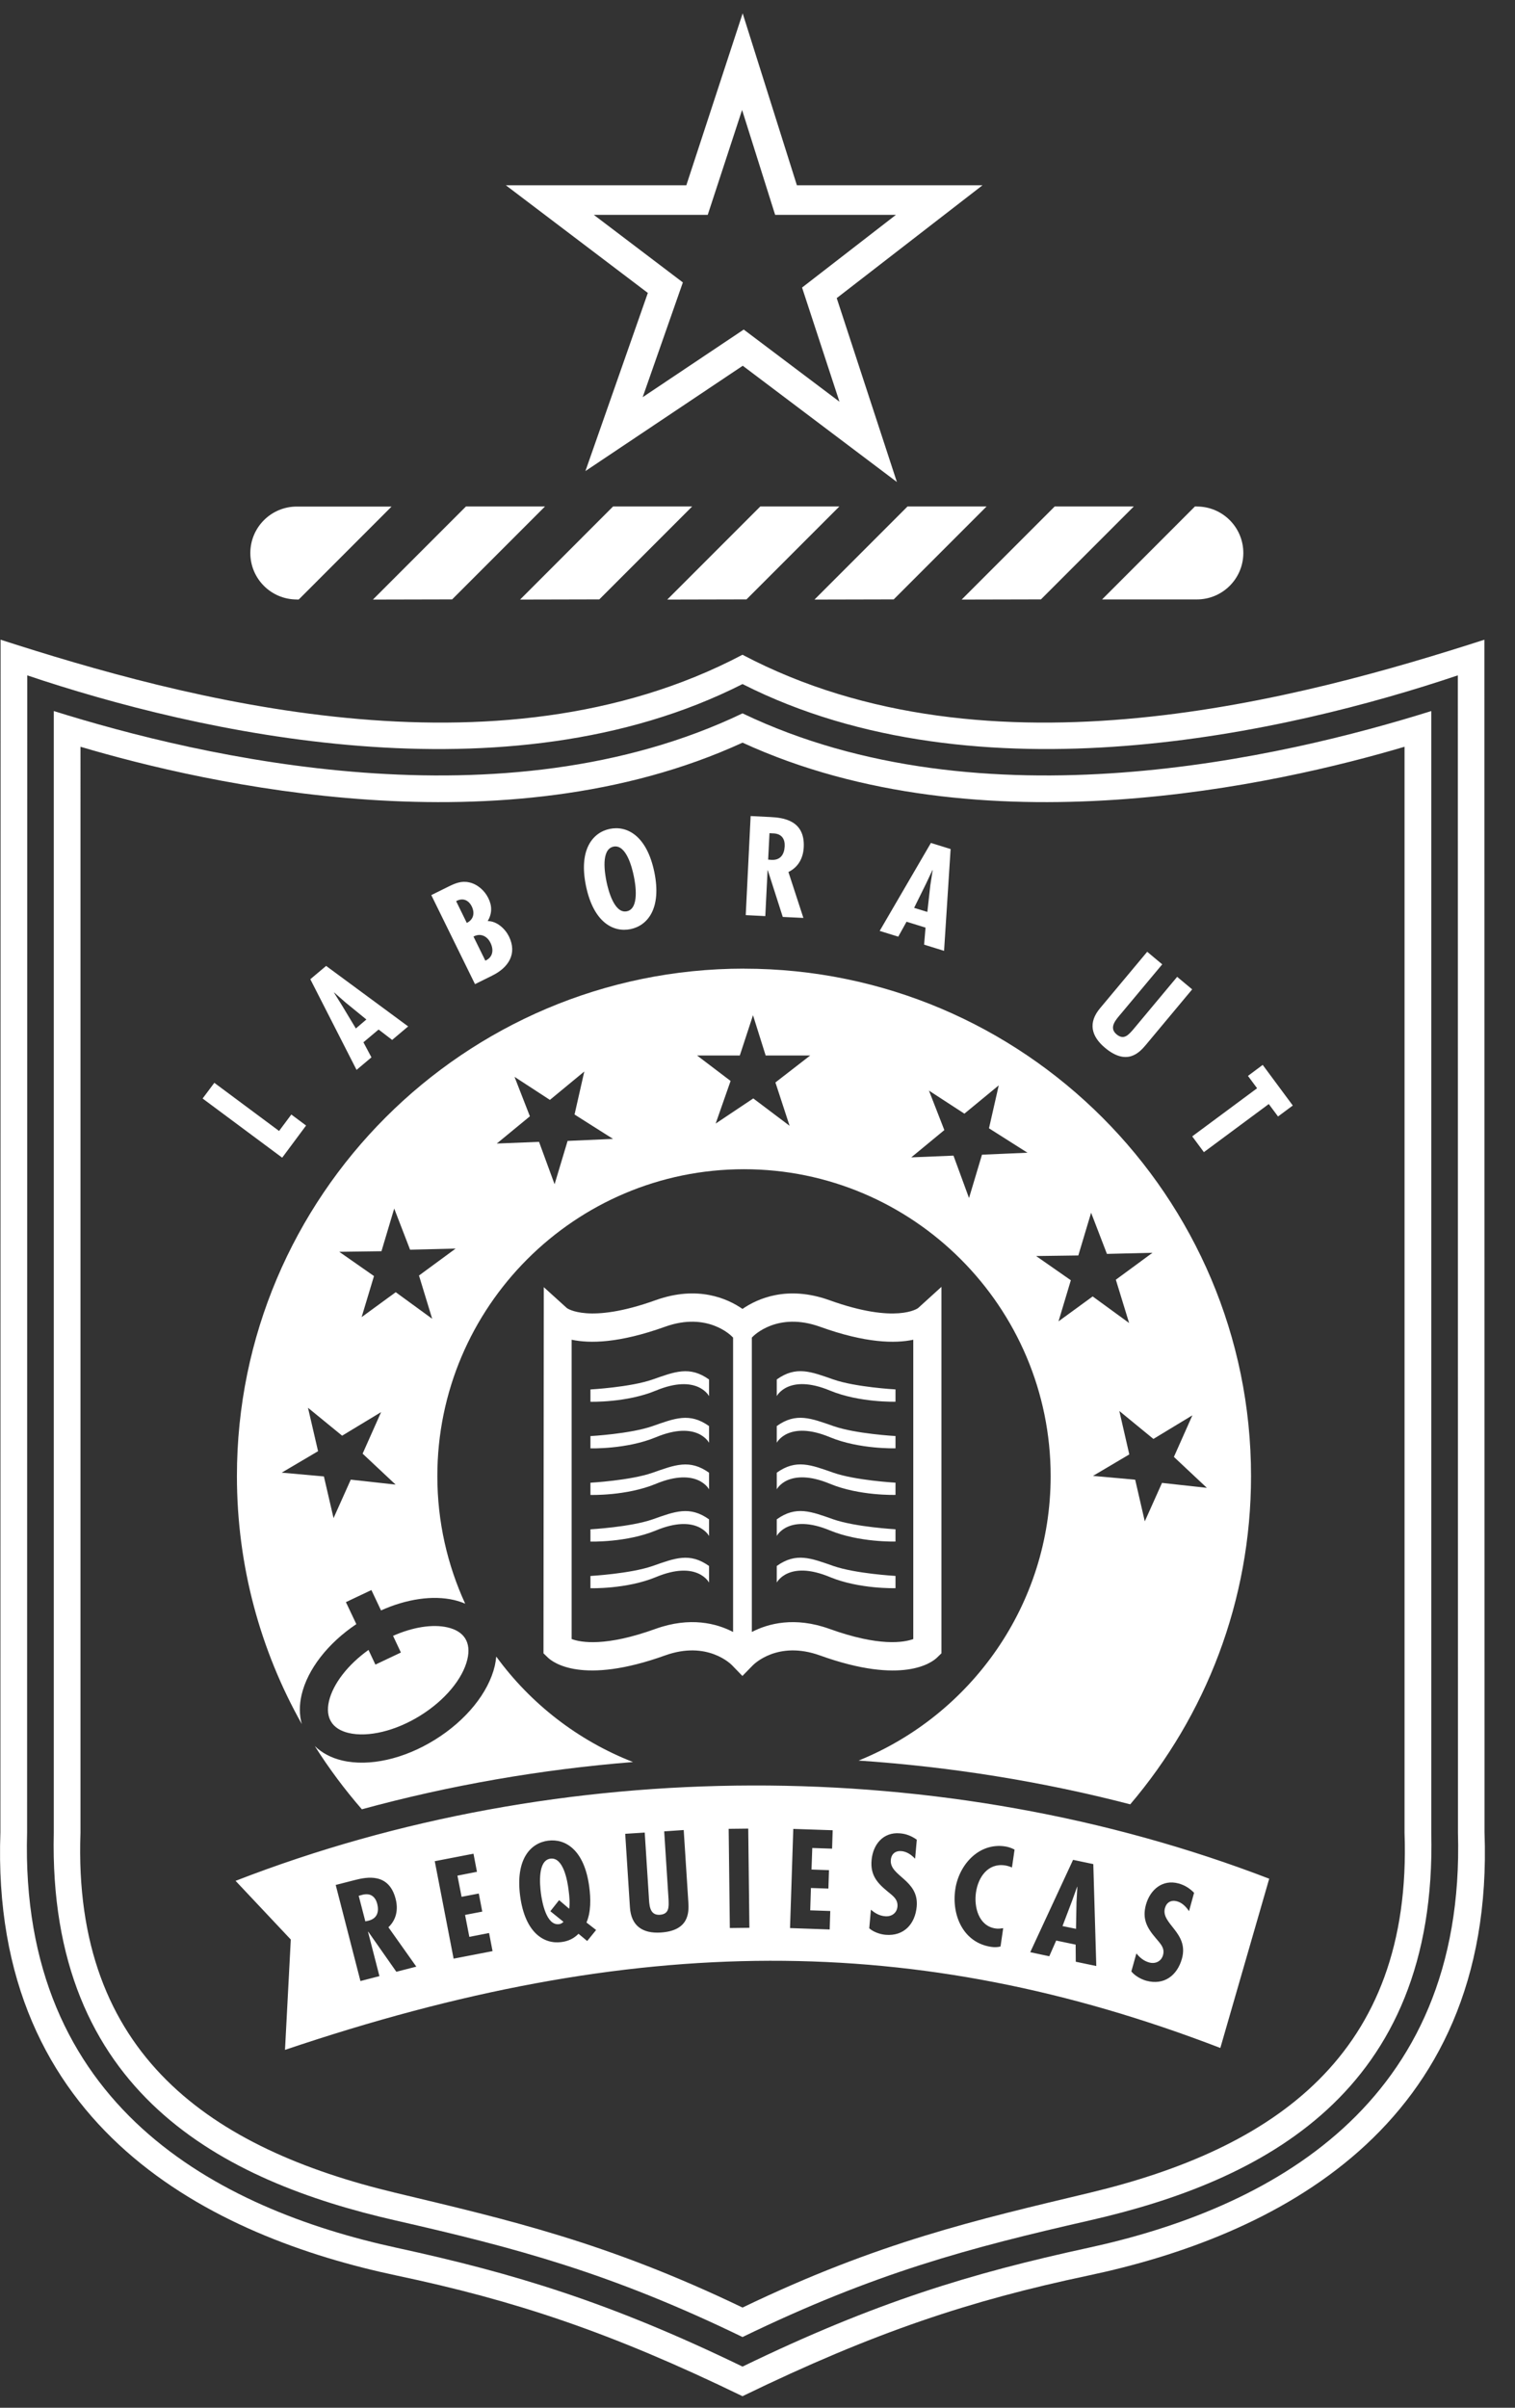<svg xmlns="http://www.w3.org/2000/svg" viewBox="0 0 34 54" id="icon-crest-light">
	<rect x="0" y="0" width="34" height="54" fill="#333333" stroke="none"/>
	<g fill="#FFF" fill-rule="evenodd">
		<path d="M16.664 15.999c5.375 2.575 12.149.985 15.457-.052V41.104c.135 5.846-3.814 7.816-7.663 8.694-2.713.618-4.823 1.177-7.794 2.616-2.972-1.44-5.081-1.998-7.794-2.616-3.85-.878-7.797-2.848-7.663-8.694V15.947c3.308 1.037 10.082 2.627 15.457.052zm14.857.749V41.104c.179 5.005-2.968 7.092-7.063 8.074-2.548.609-4.739 1.105-7.794 2.575-3.057-1.469-5.246-1.965-7.794-2.575-4.096-.981-7.243-3.069-7.064-8.073V16.748c2.806.831 9.501 2.367 14.858-.092 5.357 2.459 12.051.923 14.857.092z"></path>
		<path d="M16.664 14.685c5.546 2.924 12.61.963 16.649-.338l.003 26.745c.245 6.685-4.803 9.08-8.897 9.944-2.636.556-4.785 1.263-7.756 2.705-2.972-1.442-5.12-2.149-7.756-2.705-4.094-.864-9.141-3.259-8.898-9.944l.004-26.745c4.039 1.301 11.103 3.262 16.649.338zm16.052.462c-3.791 1.276-10.76 2.877-16.052.195-5.291 2.683-12.259 1.081-16.052-.195L.608 41.102C.432 47.244 4.897 49.544 8.909 50.414c2.632.572 4.783 1.223 7.755 2.663 2.972-1.441 5.124-2.092 7.756-2.663 4.012-.87 8.476-3.171 8.3-9.312l-.003-25.955z"></path>
		<path d="M4.81 24.285l1.453 1.08.275-.369.331.247-.536.721-1.786-1.327zM6.964 21.962l.355-.299 1.841 1.357-.359.303-.304-.233-.341.286.18.338-.334.281-1.038-2.034zm1.258.903l-.236.201-.31-.515-.18-.288.004-.003.255.224.468.381zM10.588 20.331c.073.151.037.294-.112.368l-.239-.488c.148-.083.28-.025.351.12zm.456 1.551l-.384.19-.981-1.997.386-.191c.154-.075.289-.134.467-.094.184.041.343.183.425.349.089.177.089.344-.011.519.204-.001.389.17.475.342.194.395-.015.705-.376.881zm-.036-.735c.082.167.046.329-.116.398l-.266-.54c.154-.083.306-.015.382.142zM13.685 18.59c.384-.079.828.148.999.965.169.818-.149 1.203-.533 1.283-.385.079-.829-.148-1-.966-.169-.817.15-1.202.534-1.282zm-.073 1.187c-.04-.194-.13-.728.156-.789.285-.058.417.469.456.662.037.173.13.729-.156.788-.286.06-.42-.488-.456-.661zM17.175 20.546l-.439-.022.11-2.222.442.022c.28.014.779.068.75.675-.012.244-.12.448-.344.558l.336 1.03-.463-.022-.335-1.045h-.006l-.051 1.026zm.093-1.86l.059.004c.221-.002.291.131.283.291-.009.182-.095.314-.295.304l-.076-.006.03-.593zM20.892 18.905l.442.137-.147 2.283-.448-.139.032-.382-.426-.132-.186.335-.417-.129 1.15-1.973zm-.081 1.547l-.296-.091.266-.539.145-.308.005.002-.052.336-.067.599zM26.083 21.628l-.923 1.104c-.108.129-.286.311-.103.465.165.138.269.013.378-.112l.983-1.177.337.281-1.04 1.246c-.151.181-.429.472-.916.065-.315-.263-.38-.566-.113-.886l1.06-1.268.337.282zM29.013 24.794l-.331.246-.208-.279-1.456 1.079-.262-.354 1.456-1.079-.205-.277.331-.247zM28.484 42.135c-.131.456-.947 3.274-1.097 3.796-6.819-2.621-13.147-2.608-20.991.043.034-.644.13-2.475.13-2.475s-.845-.898-1.239-1.316c7.287-2.832 15.896-2.855 23.197-.048zM8.514 44.32l-.425.11-.555-2.155.429-.11c.272-.07.765-.166.916.423.061.236.018.464-.162.636l.626.883-.448.115-.63-.898-.006.001.256.994zm-.464-1.802l.149.574.073-.016c.195-.05.238-.201.194-.378-.041-.154-.148-.261-.359-.195l-.057.015zm2.576-.944l.078.406-.438.086.093.475.386-.074.078.406-.386.074.096.492.443-.086.078.406-.874.169L9.757 41.742l.869-.168zm2.536 1.543l.216.168-.2.247-.195-.162c-.104.106-.23.167-.385.186-.389.052-.816-.208-.925-1.035-.108-.828.237-1.189.627-1.239.389-.052.816.207.924 1.035.035.261.041.563-.062.8zm-.615-.502l.227.194c.018-.13.007-.263-.015-.43-.025-.197-.115-.732-.406-.694-.289.039-.239.579-.214.775.023.175.116.732.407.694.04-.005.068-.021.1-.052l-.295-.238.197-.249zm1.922-1.516l.092 1.437c.011.168.006.423.245.408.215-.014.204-.176.198-.34l-.098-1.531.438-.03.104 1.621c.015.235.013.637-.619.678-.409.026-.665-.15-.692-.565l-.106-1.649.439-.028zm2.323-.088l.026 2.225-.439.005-.026-2.225.439-.005zm1.895.036l-.013.414-.445-.015-.017.483.392.014-.013.413-.392-.013-.016.501.45.015-.013.414-.89-.031.073-2.224.885.03zm1.849.638c-.082-.085-.184-.158-.305-.169-.136-.012-.228.063-.239.199-.033.364.634.443.581 1.043-.035.393-.287.67-.698.635-.123-.011-.273-.062-.367-.146l.037-.417c.097.081.192.137.322.147.141.012.261-.071.274-.218.014-.171-.115-.248-.231-.346-.237-.194-.379-.372-.35-.695.031-.349.259-.634.636-.601.142.011.264.061.379.143l-.038.426zm2.175.198c-.053-.023-.105-.039-.16-.047-.383-.055-.599.268-.648.606-.048.327.06.755.44.809.055.009.112.002.171-.007l-.06.411c-.068.018-.137.019-.207.009-.628-.091-.893-.707-.809-1.286.078-.546.522-1.055 1.115-.968.076.011.147.036.216.072l-.058.4zm1.372-.171l.453.095.067 2.286-.46-.096-.003-.384-.437-.091-.155.352-.427-.091.961-2.071zm.065 1.547l.011-.602.019-.34-.005-.001-.115.32-.213.561.303.062zm2.536-.396c-.064-.098-.153-.189-.269-.221-.13-.036-.234.02-.271.152-.098.353.542.55.382 1.131-.105.381-.403.607-.801.498-.12-.034-.258-.111-.335-.209l.113-.403c.08.096.164.168.289.203.137.037.269-.024.309-.166.046-.166-.068-.264-.164-.382-.199-.232-.306-.433-.22-.746.093-.338.371-.578.735-.478.137.038.249.109.346.209l-.114.413zM9.763 39.017c.698-.434 1.2-1.052 1.342-1.659.015-.068.025-.137.032-.205.77 1.056 1.833 1.883 3.069 2.365-2.064.166-4.107.52-6.085 1.06-.386-.444-.74-.918-1.056-1.418.16.155.369.266.617.324.604.142 1.383-.033 2.081-.467z"></path>
		<path d="M16.696 21.725c6.274 0 11.38 5.105 11.38 11.38 0 2.806-1.022 5.377-2.711 7.362-1.985-.515-4.032-.842-6.096-.982 2.524-1.021 4.31-3.496 4.31-6.38 0-3.794-3.088-6.882-6.882-6.882-3.795 0-6.882 3.088-6.882 6.882 0 1.021.224 1.989.625 2.862-.076-.034-.16-.06-.248-.082-.48-.112-1.069-.024-1.641.233l-.216-.457-.572.271.234.493c-.639.429-1.094 1.013-1.228 1.584-.055.234-.052.456.004.658-.927-1.647-1.456-3.544-1.456-5.563 0-6.275 5.105-11.38 11.38-11.38zm-1.054 1.947h.961l.296-.903.284.903h1l-.781.605.318.972-.815-.614-.844.564.335-.956-.754-.572zm-4.492 1.974l.742-.61-.345-.885.794.517.772-.637-.219.965.864.547-1.02.045-.292.972-.349-.951-.946.038zm9.302.31l.741-.611-.345-.885.795.517.771-.635-.219.963.864.548-1.021.044-.291.972-.349-.951-.945.039zM8.116 29.539l.277-.92-.779-.544.947-.013.286-.957.356.923 1.022-.025-.822.604.296.97-.818-.596-.764.558zm15.64.094l.276-.92-.779-.543.947-.013.287-.958.355.923 1.022-.025-.822.604.298.971-.818-.596-.764.557zM7.486 34.049l-.217-.936-.947-.085.816-.481-.226-.974.766.626.875-.529-.415.932.74.694-1.006-.111-.387.864zm18.206.073l-.216-.936-.947-.085.815-.482-.224-.974.765.627.875-.53-.415.933.74.694-1.007-.111-.387.864z"></path>
		<path d="M10.489 37.214c-.103.439-.508.923-1.059 1.264-.55.342-1.166.491-1.604.389-.185-.044-.319-.128-.394-.251-.075-.121-.092-.277-.049-.464.093-.391.425-.818.887-1.148l.155.329.572-.271-.176-.374c.44-.195.885-.268 1.226-.189.186.044.318.127.394.249.075.122.092.278.048.465zM8.369 13.447l2.088-2.088h1.774l-2.084 2.084zM11.672 13.447l2.087-2.088h1.775l-2.084 2.084zM14.975 13.447l2.088-2.088h1.774l-2.084 2.084zM18.279 13.447l2.088-2.088h1.774l-2.084 2.084zM21.582 13.447l2.088-2.088h1.775l-2.084 2.084zM6.66 13.445c-.576 0-1.042-.466-1.042-1.041 0-.577.467-1.043 1.042-1.043h2.128l-2.084 2.085h-.045zM26.86 11.36c.576 0 1.043.466 1.043 1.042 0 .576-.468 1.042-1.043 1.042h-2.127l2.084-2.085h.044zM20.496 36.76c-.211.077-.762.175-1.883-.229-.777-.278-1.369-.121-1.74.07v-6.602l.02-.02c.022-.023.556-.565 1.507-.224 1.032.372 1.691.378 2.096.292v6.713zm-5.783-.229c-1.121.405-1.673.307-1.884.229v-6.713c.406.086 1.065.079 2.098-.292.95-.341 1.483.201 1.505.224l.02.02v6.602c-.37-.192-.962-.348-1.739-.07zm5.891-7.194c.022-.02.524-.476.524-.476v8.219l-.096.093c-.112.11-.77.624-2.632-.046-.951-.341-1.484.201-1.507.224l-.232.237-.229-.237c-.021-.023-.555-.565-1.505-.224-1.862.669-2.521.156-2.634.046l-.096-.093.007-8.212.518.469c.007.005.49.362 1.991-.177.948-.34 1.62-.033 1.95.196.33-.228 1.002-.536 1.95-.196 1.503.541 1.986.181 1.991.177zM22.05 4.155S19.099 6.438 18.778 6.686c.126.388 1.35 4.124 1.35 4.124s-3.132-2.36-3.459-2.607c-.341.228-3.531 2.362-3.531 2.362s1.262-3.6 1.401-3.995c-.33-.25-3.187-2.415-3.187-2.415h4.051c.128-.393 1.264-3.856 1.264-3.856s1.091 3.459 1.217 3.856h4.166zm-3.211 4.853l-.839-2.559s1.322-1.024 2.106-1.63h-2.71s-.451-1.434-.742-2.353c-.301.918-.771 2.353-.771 2.353h-2.556c.764.58 1.998 1.515 1.998 1.515s-.566 1.616-.902 2.574c.845-.565 2.268-1.517 2.268-1.517s1.325.997 2.148 1.618z"></path>
		<path d="M13.251 31.437v-.275s.896-.049 1.394-.223c.497-.174.833-.312 1.268 0v.373s-.263-.51-1.194-.124c-.66.274-1.468.25-1.468.25zM13.251 32.482v-.274s.896-.049 1.394-.224c.497-.173.833-.312 1.268 0v.374s-.263-.511-1.194-.124c-.66.274-1.468.249-1.468.249zM13.251 33.527v-.273s.896-.05 1.394-.224c.497-.174.833-.312 1.268 0v.373s-.263-.51-1.194-.124c-.66.274-1.468.249-1.468.249zM13.251 34.573v-.274s.896-.05 1.394-.223c.497-.175.833-.312 1.268 0v.373s-.263-.511-1.194-.124c-.66.273-1.468.249-1.468.249zM13.251 35.619v-.274s.896-.05 1.394-.223c.497-.174.833-.312 1.268 0v.372s-.263-.511-1.194-.123c-.66.273-1.468.249-1.468.249zM20.096 31.437s-.81.024-1.47-.25c-.931-.386-1.194.124-1.194.124v-.373c.435-.312.772-.174 1.27 0 .498.174 1.395.223 1.395.223v.275zM20.096 32.482s-.81.025-1.47-.249c-.931-.387-1.194.124-1.194.124v-.374c.435-.312.772-.173 1.27 0 .498.175 1.395.224 1.395.224v.274zM20.096 33.527s-.81.025-1.47-.249c-.931-.386-1.194.124-1.194.124v-.373c.435-.312.772-.174 1.27 0 .498.174 1.395.224 1.395.224v.273zM20.096 34.573s-.81.024-1.47-.249c-.931-.387-1.194.124-1.194.124v-.373c.435-.312.772-.175 1.27 0 .498.173 1.395.223 1.395.223v.274zM20.096 35.619s-.81.024-1.47-.249c-.931-.388-1.194.123-1.194.123v-.372c.435-.312.772-.174 1.27 0 .498.173 1.395.223 1.395.223v.274z"></path>
	</g>
</svg>
